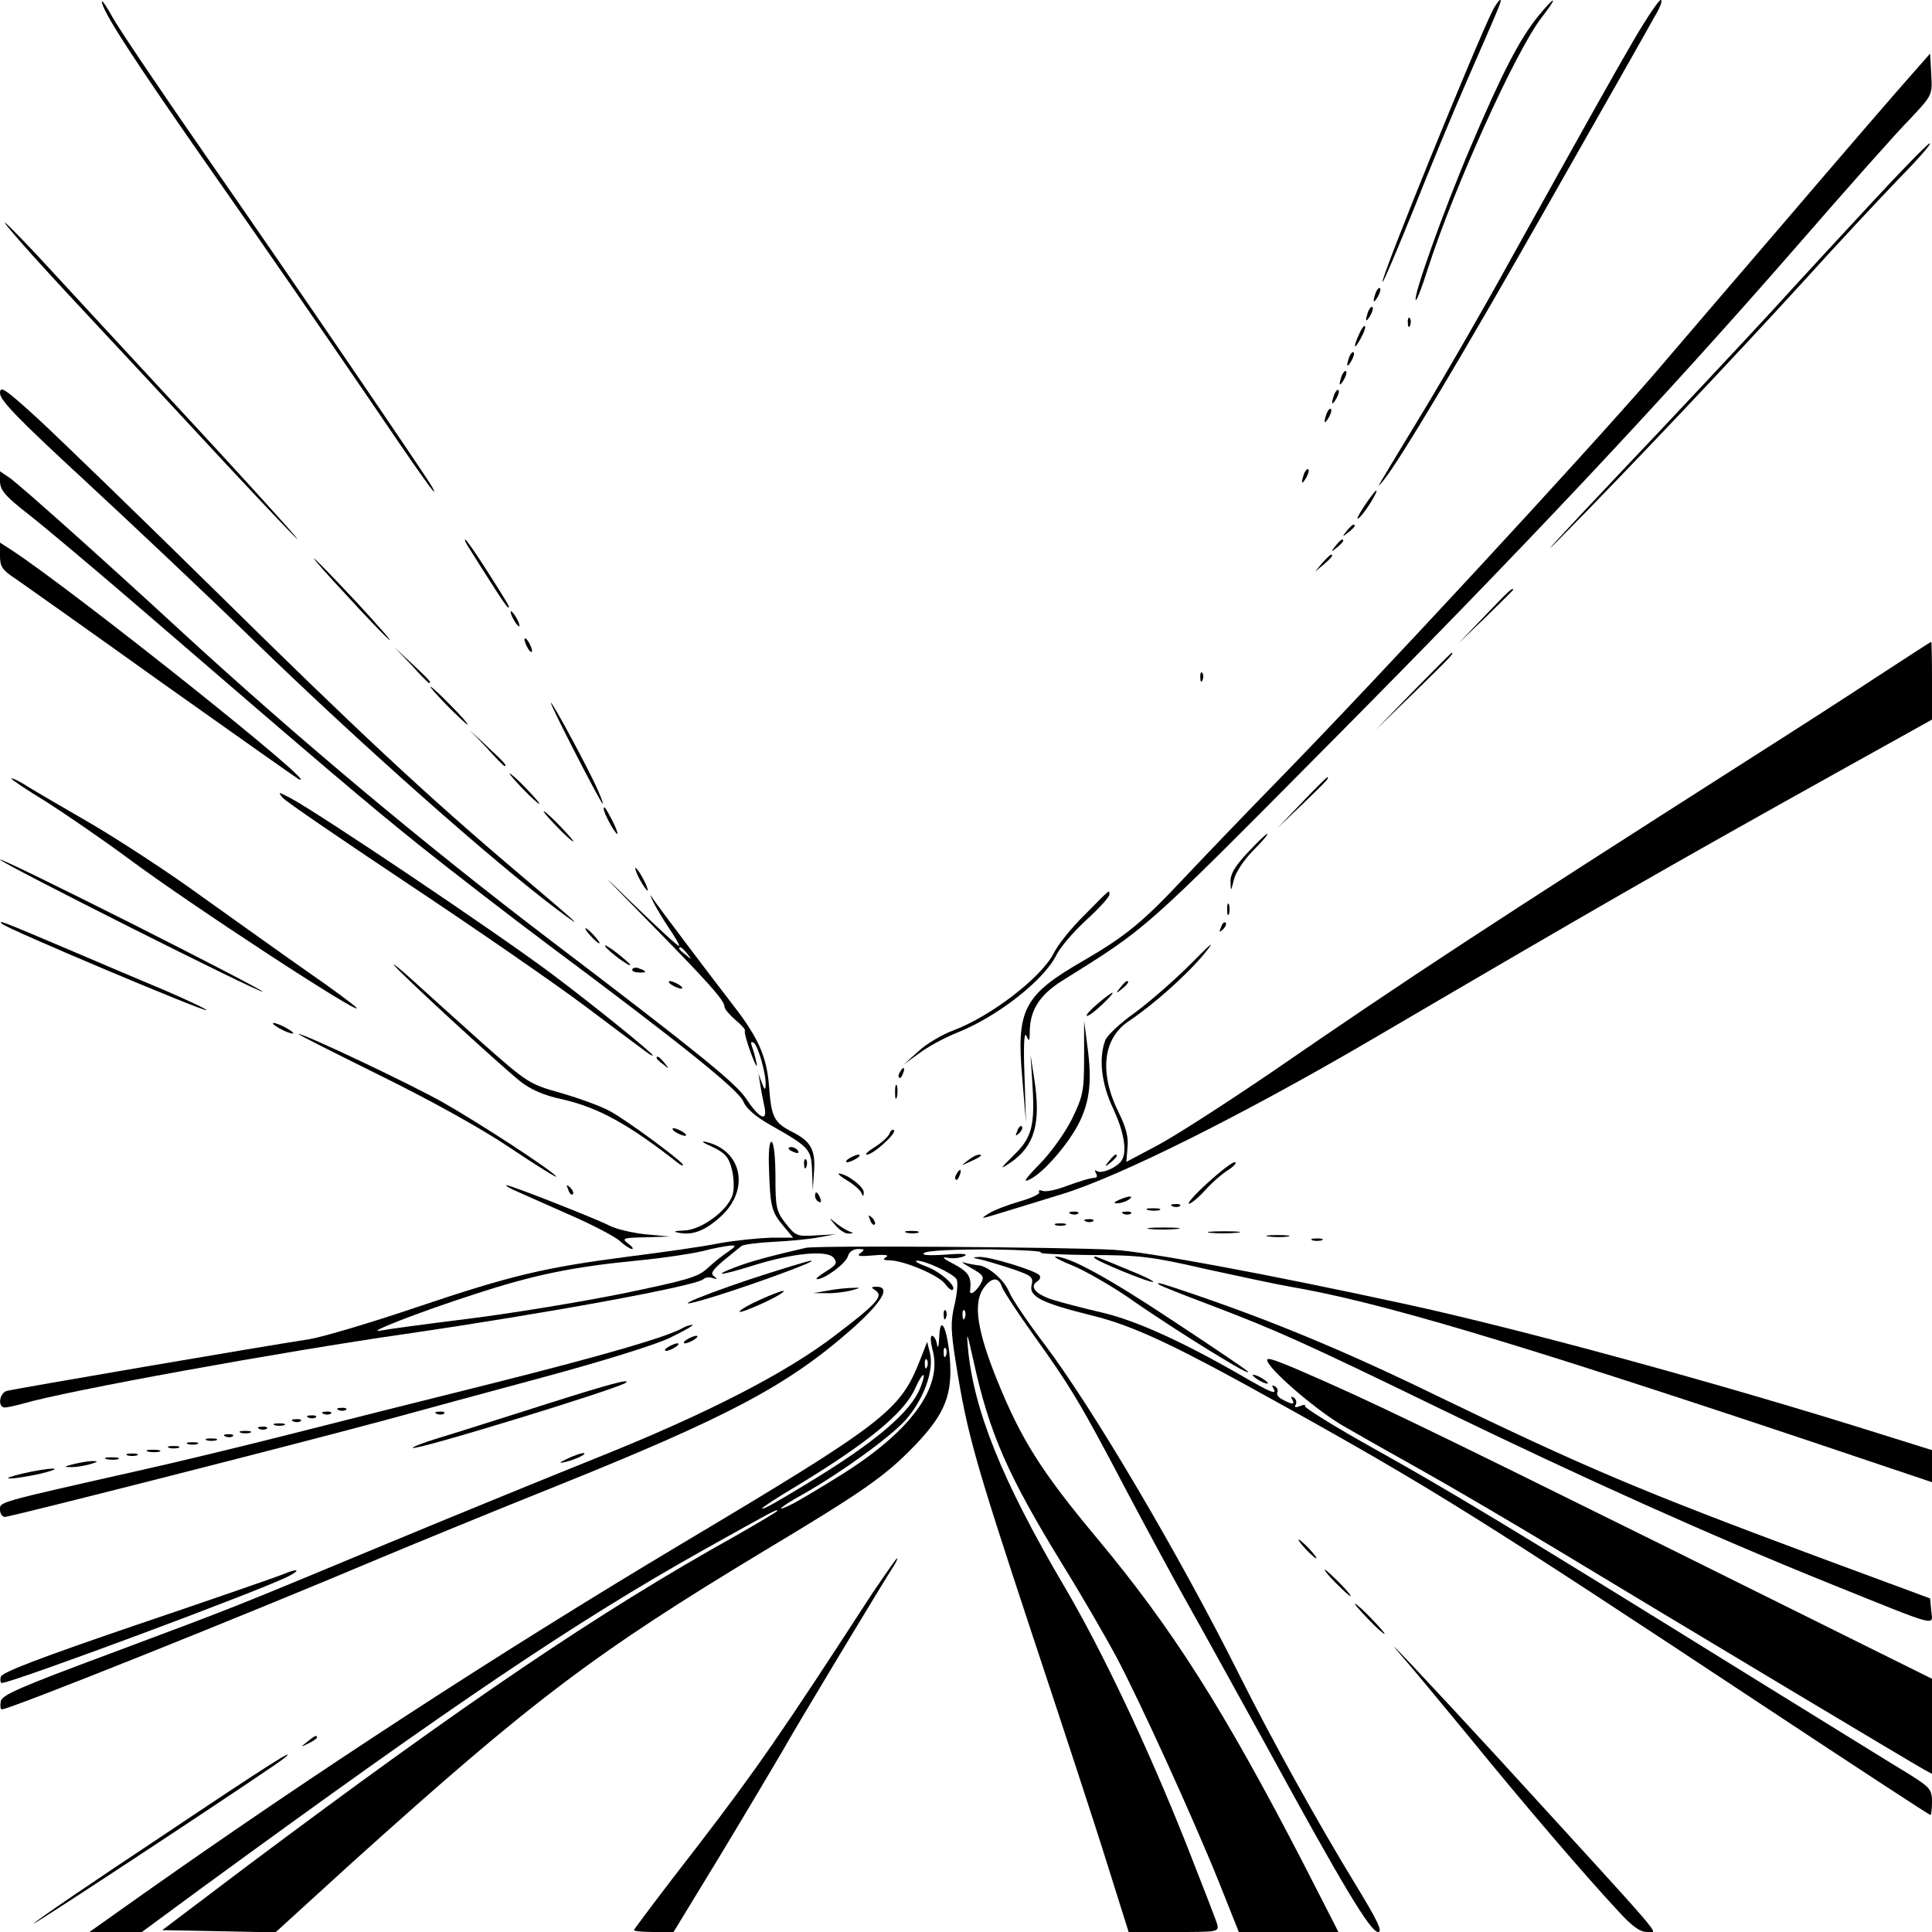 <?xml version="1.0" standalone="no"?>
<!DOCTYPE svg PUBLIC "-//W3C//DTD SVG 20010904//EN"
 "http://www.w3.org/TR/2001/REC-SVG-20010904/DTD/svg10.dtd">
<svg version="1.0" xmlns="http://www.w3.org/2000/svg"
 width="512pt" height="512pt" viewBox="0 0 512 512"
 preserveAspectRatio="xMidYMid meet">
<g transform="translate(0,512) scale(0.1,-0.1)"
fill="#000000" stroke="none">
<path d="M270 5116 c0 -24 83 -152 292 -451 127 -181 307 -442 401 -580 152
-224 207 -302 182 -255 -17 30 -373 552 -593 868 -123 177 -237 346 -253 375
-16 29 -29 48 -29 43z"/>
<path d="M3956 5093 c-44 -88 -299 -714 -292 -720 2 -2 38 83 81 189 42 106
106 261 142 343 94 215 94 215 88 215 -2 0 -11 -12 -19 -27z"/>
<path d="M4077 5078 c-51 -63 -97 -153 -180 -348 -72 -169 -153 -397 -145
-405 2 -3 17 35 32 83 69 214 232 575 301 665 45 58 39 62 -8 5z"/>
<path d="M4332 5018 c-61 -105 -108 -189 -330 -588 -68 -124 -168 -297 -221
-385 -144 -238 -136 -223 -116 -200 43 52 216 342 445 746 139 244 263 463
276 487 14 23 21 42 15 42 -5 0 -36 -46 -69 -102z"/>
<path d="M5056 4911 c-32 -36 -178 -205 -324 -376 -146 -170 -303 -353 -348
-406 -199 -229 -723 -796 -999 -1079 -89 -91 -201 -208 -250 -260 -106 -113
-152 -151 -264 -216 -158 -91 -178 -129 -162 -310 l10 -119 -4 125 c-3 79 -1
118 5 105 7 -17 9 -15 9 13 1 56 27 96 86 133 227 142 212 128 700 620 524
528 888 915 1248 1328 132 152 267 304 300 337 58 62 58 62 55 117 l-3 55 -59
-67z"/>
<path d="M4964 4587 c-78 -84 -199 -215 -269 -292 -71 -77 -254 -273 -408
-435 -153 -162 -221 -236 -151 -165 173 175 455 473 644 680 85 94 197 214
249 268 52 53 91 97 85 97 -5 0 -72 -69 -150 -153z"/>
<path d="M91 4438 c46 -51 122 -133 169 -183 47 -50 166 -178 265 -285 99
-107 209 -224 244 -260 82 -84 -114 133 -340 376 -96 104 -228 246 -293 317
-64 70 -120 127 -123 127 -3 0 32 -41 78 -92z"/>
<path d="M3646 4345 c-9 -26 -7 -32 5 -12 6 10 9 21 6 23 -2 3 -7 -2 -11 -11z"/>
<path d="M3626 4295 c-9 -26 -7 -32 5 -12 6 10 9 21 6 23 -2 3 -7 -2 -11 -11z"/>
<path d="M3731 4264 c0 -11 3 -14 6 -6 3 7 2 16 -1 19 -3 4 -6 -2 -5 -13z"/>
<path d="M3602 4235 c-17 -37 -14 -45 4 -12 9 16 14 31 11 33 -2 2 -9 -7 -15
-21z"/>
<path d="M3576 4175 c-9 -26 -7 -32 5 -12 6 10 9 21 6 23 -2 3 -7 -2 -11 -11z"/>
<path d="M3556 4125 c-9 -26 -7 -32 5 -12 6 10 9 21 6 23 -2 3 -7 -2 -11 -11z"/>
<path d="M0 4078 c0 -19 50 -70 221 -228 122 -113 323 -302 446 -422 287 -279
644 -595 813 -721 76 -57 57 -39 -111 103 -241 204 -428 379 -794 740 -204
201 -417 407 -473 459 -89 81 -102 90 -102 69z"/>
<path d="M3536 4075 c-9 -26 -7 -32 5 -12 6 10 9 21 6 23 -2 3 -7 -2 -11 -11z"/>
<path d="M3516 4025 c-9 -26 -7 -32 5 -12 6 10 9 21 6 23 -2 3 -7 -2 -11 -11z"/>
<path d="M3456 3865 c-9 -26 -7 -32 5 -12 6 10 9 21 6 23 -2 3 -7 -2 -11 -11z"/>
<path d="M0 3843 c1 -23 15 -39 78 -88 42 -33 162 -134 267 -224 529 -456 622
-535 765 -650 85 -68 243 -190 350 -270 342 -255 497 -379 510 -410 7 -18 32
-40 71 -62 104 -59 109 -64 111 -122 l2 -52 3 47 c5 59 -7 83 -57 108 -49 25
-56 39 -62 122 -6 78 -29 129 -95 214 -71 92 -196 258 -211 280 -10 16 -11 15
-1 -6 7 -14 25 -44 40 -67 16 -23 29 -45 29 -50 0 -4 -57 48 -128 117 -91 89
-81 78 35 -40 169 -172 213 -221 213 -238 0 -6 13 -21 29 -35 17 -14 28 -27
25 -29 -2 -3 5 -29 16 -59 11 -30 18 -42 15 -27 -3 14 -8 34 -12 44 -4 11 -3
15 4 11 12 -7 34 -85 32 -114 -1 -13 -3 -11 -10 7 l-9 25 4 -25 c2 -14 7 -40
11 -59 11 -46 -11 -38 -48 18 -29 42 -126 121 -522 422 -331 252 -668 534
-978 819 -216 199 -415 376 -449 402 l-28 19 0 -28z m1821 -1250 c13 -16 12
-17 -3 -4 -10 7 -18 15 -18 17 0 8 8 3 21 -13z"/>
<path d="M3615 3778 c-16 -24 -22 -38 -14 -31 15 12 53 73 46 73 -2 0 -17 -19
-32 -42z"/>
<path d="M3569 3713 c-13 -16 -12 -17 4 -4 9 7 17 15 17 17 0 8 -8 3 -21 -13z"/>
<path d="M1246 3663 c10 -16 35 -56 57 -90 22 -35 41 -63 44 -63 5 0 2 6 -60
103 -27 42 -51 77 -54 77 -3 0 3 -12 13 -27z"/>
<path d="M3539 3673 c-13 -16 -12 -17 4 -4 16 13 21 21 13 21 -2 0 -10 -8 -17
-17z"/>
<path d="M0 3647 c0 -29 6 -38 43 -62 23 -16 197 -139 387 -275 190 -135 352
-249 360 -254 85 -43 -596 500 -762 608 l-28 18 0 -35z"/>
<path d="M3504 3628 l-19 -23 23 19 c21 18 27 26 19 26 -2 0 -12 -10 -23 -22z"/>
<path d="M918 3543 c49 -54 100 -107 113 -118 13 -11 -25 33 -85 98 -60 64
-111 117 -114 117 -2 0 36 -44 86 -97z"/>
<path d="M3935 3488 l-70 -73 73 70 c39 38 72 71 72 72 0 8 -11 -2 -75 -69z"/>
<path d="M1360 3480 c6 -11 13 -20 16 -20 2 0 0 9 -6 20 -6 11 -13 20 -16 20
-2 0 0 -9 6 -20z"/>
<path d="M1390 3425 c0 -5 5 -17 10 -25 5 -8 10 -10 10 -5 0 6 -5 17 -10 25
-5 8 -10 11 -10 5z"/>
<path d="M4975 3327 c-77 -51 -228 -148 -335 -216 -702 -448 -899 -577 -1271
-833 -119 -81 -254 -168 -301 -193 l-83 -44 3 38 c3 27 -4 53 -22 90 -54 107
-44 200 27 246 64 43 151 120 199 178 31 38 20 30 -38 -29 -44 -44 -111 -102
-148 -129 -37 -26 -72 -59 -77 -72 -18 -48 -10 -116 21 -181 29 -62 38 -115
22 -138 -12 -18 -52 -35 -64 -28 -7 4 -8 3 -4 -4 4 -7 4 -12 -1 -13 -15 -1
-38 -8 -82 -24 -24 -9 -50 -14 -58 -11 -8 3 -12 2 -9 -3 3 -5 -20 -16 -52 -25
-31 -9 -68 -23 -82 -32 -25 -16 -22 -15 40 4 19 6 88 27 153 47 152 46 482
211 822 410 597 350 769 449 1228 705 l257 143 0 104 c0 57 -1 103 -2 102 -2
0 -66 -42 -143 -92z"/>
<path d="M1090 3358 c24 -27 45 -48 47 -48 8 0 0 9 -44 50 l-48 45 45 -47z"/>
<path d="M3745 3288 l-100 -103 103 100 c95 93 107 105 99 105 -1 0 -47 -46
-102 -102z"/>
<path d="M3181 3324 c0 -11 3 -14 6 -6 3 7 2 16 -1 19 -3 4 -6 -2 -5 -13z"/>
<path d="M1185 3250 c27 -27 51 -50 54 -50 3 0 -17 23 -44 50 -27 28 -51 50
-54 50 -3 0 17 -22 44 -50z"/>
<path d="M1460 3257 c0 -9 128 -258 137 -267 3 -3 -2 11 -10 30 -20 49 -127
247 -127 237z"/>
<path d="M1290 3138 c24 -27 45 -48 47 -48 8 0 0 9 -44 50 l-48 45 45 -47z"/>
<path d="M1385 3030 c21 -22 41 -40 44 -40 3 0 -13 18 -34 40 -21 22 -41 40
-44 40 -3 0 13 -18 34 -40z"/>
<path d="M30 3057 c0 -3 42 -31 93 -62 50 -32 148 -99 217 -150 168 -125 620
-420 605 -396 -3 5 -62 49 -133 98 -70 49 -194 138 -277 197 -82 60 -215 147
-295 194 -80 46 -160 93 -177 104 -18 11 -33 17 -33 15z"/>
<path d="M3450 2993 l-65 -68 68 65 c62 60 72 70 64 70 -1 0 -32 -30 -67 -67z"/>
<path d="M749 3006 c7 -9 158 -112 335 -230 176 -117 386 -262 466 -322 80
-60 153 -115 163 -122 9 -7 17 -11 17 -9 0 6 -161 136 -265 214 -142 107 -626
432 -697 469 -31 16 -32 16 -19 0z"/>
<path d="M1600 2976 c0 -11 30 -66 36 -66 2 0 -3 15 -12 33 -19 36 -24 44 -24
33z"/>
<path d="M1475 2930 c21 -22 41 -40 44 -40 3 0 -13 18 -34 40 -21 22 -41 40
-44 40 -3 0 13 -18 34 -40z"/>
<path d="M3306 2860 c-33 -35 -46 -57 -45 -77 1 -27 1 -26 9 6 4 18 27 53 51
77 24 24 41 44 37 44 -3 0 -26 -22 -52 -50z"/>
<path d="M0 2842 c0 -8 690 -355 696 -350 2 2 -154 83 -346 180 -193 97 -350
174 -350 170z"/>
<path d="M1695 2790 c9 -16 18 -30 21 -30 2 0 -2 14 -11 30 -9 17 -18 30 -21
30 -2 0 2 -13 11 -30z"/>
<path d="M2874 2695 c-34 -33 -71 -79 -82 -102 -33 -64 -166 -166 -264 -203
-30 -11 -73 -36 -94 -56 l-39 -35 40 29 c22 17 68 42 103 56 105 42 227 137
261 204 10 21 46 63 80 94 34 31 61 61 61 67 0 14 5 18 -66 -54z"/>
<path d="M3252 2710 c0 -14 2 -19 5 -12 2 6 2 18 0 25 -3 6 -5 1 -5 -13z"/>
<path d="M5 2672 c12 -13 537 -234 542 -229 2 2 -47 25 -109 52 -62 26 -171
72 -243 103 -193 82 -201 85 -190 74z"/>
<path d="M3236 2663 c-6 -14 -5 -15 5 -6 7 7 10 15 7 18 -3 3 -9 -2 -12 -12z"/>
<path d="M1565 2640 c10 -11 20 -20 23 -20 3 0 -3 9 -13 20 -10 11 -20 20 -23
20 -3 0 3 -9 13 -20z"/>
<path d="M1604 2612 c8 -13 66 -56 66 -49 0 3 -17 17 -37 33 -20 15 -33 23
-29 16z"/>
<path d="M1044 2563 c8 -15 278 -263 335 -309 27 -21 62 -37 110 -47 97 -22
178 -67 309 -170 6 -5 12 -7 12 -4 0 8 -147 117 -193 142 -23 13 -81 34 -129
48 -85 24 -89 26 -210 133 -67 60 -149 134 -182 164 -33 30 -56 49 -52 43z"/>
<path d="M1676 2552 c-3 -4 4 -9 15 -9 23 -2 25 3 4 10 -8 4 -16 3 -19 -1z"/>
<path d="M1780 2510 c8 -5 20 -10 25 -10 6 0 3 5 -5 10 -8 5 -19 10 -25 10 -5
0 -3 -5 5 -10z"/>
<path d="M2969 2503 c-13 -16 -12 -17 4 -4 16 13 21 21 13 21 -2 0 -10 -8 -17
-17z"/>
<path d="M2910 2461 c-19 -16 -33 -31 -30 -33 3 -2 21 11 40 29 43 41 36 43
-10 4z"/>
<path d="M740 2395 c14 -8 30 -14 35 -14 6 0 -1 6 -15 14 -14 8 -29 14 -35 14
-5 0 1 -6 15 -14z"/>
<path d="M2873 2318 c0 -90 -3 -103 -32 -163 -18 -36 -56 -90 -86 -120 -39
-40 -46 -51 -25 -40 38 19 104 97 131 152 27 56 33 109 21 198 l-9 70 0 -97z"/>
<path d="M1005 2271 c134 -66 270 -141 347 -193 70 -47 125 -81 122 -76 -9 15
-204 142 -301 197 -85 48 -368 182 -382 181 -3 -1 93 -49 214 -109z"/>
<path d="M1740 2316 c0 -2 8 -10 18 -17 15 -13 16 -12 3 4 -13 16 -21 21 -21
13z"/>
<path d="M2736 2247 c7 -110 -1 -142 -50 -189 -37 -37 -38 -39 -8 -19 64 44
81 104 63 221 l-10 65 5 -78z"/>
<path d="M2385 2279 c-4 -6 -5 -12 -2 -15 2 -3 7 2 10 11 7 17 1 20 -8 4z"/>
<path d="M2372 2225 c0 -16 2 -22 5 -12 2 9 2 23 0 30 -3 6 -5 -1 -5 -18z"/>
<path d="M2696 2123 c-6 -14 -5 -15 5 -6 7 7 10 15 7 18 -3 3 -9 -2 -12 -12z"/>
<path d="M1790 2120 c8 -5 20 -10 25 -10 6 0 3 5 -5 10 -8 5 -19 10 -25 10 -5
0 -3 -5 5 -10z"/>
<path d="M2357 2115 c-4 -8 -21 -24 -39 -35 -18 -11 -27 -20 -21 -20 17 0 80
57 72 65 -4 3 -9 -1 -12 -10z"/>
<path d="M1887 2081 c34 -16 44 -27 52 -58 6 -22 7 -51 3 -68 -12 -42 -83 -95
-130 -96 -25 -1 -30 -3 -13 -6 37 -7 69 5 111 43 78 71 57 176 -40 198 -14 3
-6 -3 17 -13z"/>
<path d="M2038 2021 c3 -99 7 -113 38 -150 l26 -31 -59 0 c-32 -1 -94 -7 -138
-15 -44 -9 -152 -24 -239 -35 -222 -29 -309 -49 -561 -134 -121 -41 -249 -79
-285 -85 -113 -17 -784 -132 -802 -137 -20 -6 -25 -44 -5 -44 6 0 28 5 47 10
115 34 682 137 1015 185 371 54 770 127 789 145 5 5 16 6 25 3 12 -4 13 -3 3
5 -10 7 -4 16 25 41 21 17 43 35 48 39 6 4 44 9 85 11 41 2 95 7 120 12 l45 8
-53 -3 c-51 -3 -54 -1 -80 32 -25 32 -27 43 -27 124 0 49 -4 89 -10 92 -6 2
-9 -25 -7 -73z m-108 -218 c-14 -9 -38 -28 -55 -44 -26 -24 -56 -32 -230 -68
-110 -22 -292 -52 -405 -66 -113 -14 -216 -28 -230 -31 -50 -10 98 48 247 96
162 53 263 73 438 90 61 6 135 17 165 24 30 8 64 14 75 15 17 1 16 -1 -5 -16z"/>
<path d="M2090 2076 c0 -2 7 -7 16 -10 8 -3 12 -2 9 4 -6 10 -25 14 -25 6z"/>
<path d="M2250 2050 c-8 -5 -10 -10 -5 -10 6 0 17 5 25 10 8 5 11 10 5 10 -5
0 -17 -5 -25 -10z"/>
<path d="M2564 2044 c-18 -14 -18 -14 6 -3 31 14 36 19 24 19 -6 0 -19 -7 -30
-16z"/>
<path d="M2939 2043 c-13 -16 -12 -17 4 -4 16 13 21 21 13 21 -2 0 -10 -8 -17
-17z"/>
<path d="M2131 2034 c0 -11 3 -14 6 -6 3 7 2 16 -1 19 -3 4 -6 -2 -5 -13z"/>
<path d="M3200 1985 c-33 -30 -55 -55 -49 -55 5 0 25 16 43 36 17 19 45 44 62
54 16 11 23 20 16 20 -7 0 -39 -25 -72 -55z"/>
<path d="M2535 2009 c-4 -6 -5 -12 -2 -15 2 -3 7 2 10 11 7 17 1 20 -8 4z"/>
<path d="M2246 1991 c18 -11 34 -25 37 -33 4 -10 6 -9 6 2 1 15 -46 50 -66 50
-4 0 6 -9 23 -19z"/>
<path d="M1360 1967 c14 -6 78 -35 144 -64 65 -28 128 -61 140 -73 12 -11 26
-20 31 -20 5 0 0 7 -11 15 -17 13 -13 15 46 16 l65 2 -65 6 c-36 4 -78 14 -95
23 -35 18 -263 108 -273 107 -4 0 4 -5 18 -12z"/>
<path d="M1506 1967 c3 -10 9 -15 12 -12 3 3 0 11 -7 18 -10 9 -11 8 -5 -6z"/>
<path d="M2160 1951 c0 -6 4 -13 10 -16 6 -3 7 1 4 9 -7 18 -14 21 -14 7z"/>
<path d="M2965 1940 c-13 -6 -15 -9 -5 -9 8 0 22 4 30 9 18 12 2 12 -25 0z"/>
<path d="M3108 1923 c7 -3 16 -2 19 1 4 3 -2 6 -13 5 -11 0 -14 -3 -6 -6z"/>
<path d="M3043 1913 c9 -2 23 -2 30 0 6 3 -1 5 -18 5 -16 0 -22 -2 -12 -5z"/>
<path d="M2838 1903 c7 -3 16 -2 19 1 4 3 -2 6 -13 5 -11 0 -14 -3 -6 -6z"/>
<path d="M2978 1903 c7 -3 16 -2 19 1 4 3 -2 6 -13 5 -11 0 -14 -3 -6 -6z"/>
<path d="M2306 1887 c3 -10 9 -15 12 -12 3 3 0 11 -7 18 -10 9 -11 8 -5 -6z"/>
<path d="M2214 1873 c11 -13 26 -23 35 -22 14 0 14 1 1 6 -8 3 -24 13 -35 22
-20 16 -20 16 -1 -6z"/>
<path d="M2878 1883 c7 -3 16 -2 19 1 4 3 -2 6 -13 5 -11 0 -14 -3 -6 -6z"/>
<path d="M2798 1873 c6 -2 18 -2 25 0 6 3 1 5 -13 5 -14 0 -19 -2 -12 -5z"/>
<path d="M3047 1863 c18 -2 50 -2 70 0 21 2 7 4 -32 4 -38 0 -55 -2 -38 -4z"/>
<path d="M2403 1853 c9 -2 23 -2 30 0 6 3 -1 5 -18 5 -16 0 -22 -2 -12 -5z"/>
<path d="M3207 1853 c18 -2 50 -2 70 0 21 2 7 4 -32 4 -38 0 -55 -2 -38 -4z"/>
<path d="M3363 1843 c15 -2 37 -2 50 0 12 2 0 4 -28 4 -27 0 -38 -2 -22 -4z"/>
<path d="M3478 1833 c6 -2 18 -2 25 0 6 3 1 5 -13 5 -14 0 -19 -2 -12 -5z"/>
<path d="M2135 1813 c-99 -23 -146 -36 -183 -50 -69 -26 -43 -24 43 3 105 33
196 42 214 21 11 -14 8 -19 -21 -37 -18 -11 -28 -20 -23 -20 21 0 77 42 82 61
3 11 14 19 27 19 17 0 19 -2 6 -11 -11 -8 -2 -9 34 -6 30 3 43 1 35 -4 -11 -6
-8 -9 8 -9 38 0 132 -40 148 -63 8 -11 17 -18 20 -15 10 10 -33 48 -71 62 -22
8 -32 15 -24 15 21 1 96 -34 105 -49 4 -7 2 -36 -5 -66 -11 -46 -11 -69 4
-161 29 -182 50 -256 200 -710 80 -241 171 -518 201 -615 l56 -178 120 0 c120
0 120 0 114 23 -4 12 -41 108 -82 212 -103 259 -223 512 -322 680 -166 282
-241 469 -256 634 -4 46 -2 40 15 -36 42 -192 91 -303 235 -538 51 -82 115
-193 143 -245 62 -117 200 -419 272 -597 l53 -133 132 0 132 0 -91 178 c-214
414 -349 626 -550 867 -147 176 -200 261 -263 416 -53 131 -64 203 -38 243 21
31 41 34 50 6 4 -11 41 -68 84 -128 97 -135 126 -183 246 -412 54 -102 129
-241 168 -310 39 -69 129 -233 202 -365 203 -372 277 -495 297 -495 13 0 -1
30 -61 128 -97 159 -220 380 -307 554 -157 314 -387 705 -517 877 -44 58 -86
120 -93 138 -14 33 -58 70 -84 70 -8 1 -24 4 -35 7 -11 4 -3 -2 18 -14 32 -18
36 -23 27 -40 -13 -24 -32 -36 -29 -19 4 35 -4 48 -43 69 -28 14 -34 20 -18
17 14 -3 34 -1 45 4 13 6 -3 8 -50 4 -48 -3 -65 -1 -55 5 8 6 83 9 170 9 85
-1 147 -5 138 -8 -10 -3 49 -6 130 -7 131 0 164 -4 307 -37 88 -19 189 -41
225 -47 233 -40 576 -142 1358 -403 l342 -115 0 42 0 43 -147 46 c-413 130
-944 275 -1248 341 -364 79 -686 139 -775 144 -121 7 -788 12 -815 5z m422
-185 c-3 -8 -6 -5 -6 6 -1 11 2 17 5 13 3 -3 4 -12 1 -19z"/>
<path d="M2595 1783 c11 -2 48 -13 82 -24 57 -19 62 -23 57 -44 -8 -31 26 -48
159 -81 114 -28 223 -80 517 -244 393 -219 523 -301 1273 -797 236 -156 430
-283 433 -283 2 0 4 16 4 35 0 32 -5 38 -57 71 -32 19 -222 137 -423 261 -653
405 -802 494 -997 603 -106 59 -189 111 -185 114 3 4 -2 4 -12 0 -13 -5 -17
-4 -12 4 3 6 1 14 -5 18 -8 4 -9 3 -5 -4 9 -15 1 -15 -25 -1 -11 5 -17 14 -14
19 3 5 0 12 -6 16 -8 4 -9 3 -5 -4 12 -20 -4 -14 -83 32 -158 91 -280 146
-368 167 -48 11 -109 27 -135 35 -45 15 -61 35 -38 49 6 4 8 10 5 15 -8 12
-131 50 -159 49 -20 -1 -20 -2 -1 -6z"/>
<path d="M2845 1765 c33 -14 97 -51 143 -82 128 -90 346 -224 317 -196 -5 5
-95 66 -200 135 -170 113 -272 168 -308 168 -7 0 15 -12 48 -25z"/>
<path d="M2900 1787 c0 -7 151 -69 156 -64 2 2 -26 16 -64 31 -94 39 -92 39
-92 33z"/>
<path d="M1985 1729 c-157 -53 -226 -86 -89 -44 111 35 272 94 254 94 -8 0
-82 -23 -165 -50z"/>
<path d="M3071 1716 c3 -3 63 -27 135 -54 176 -67 246 -98 614 -277 377 -183
713 -334 1025 -460 298 -120 277 -115 273 -74 l-3 33 -300 111 c-470 175 -614
236 -1005 425 -244 119 -435 198 -649 271 -86 29 -98 33 -90 25z"/>
<path d="M2195 1700 l-40 -7 35 0 c19 -1 49 3 65 7 27 7 27 8 5 7 -14 0 -43
-3 -65 -7z"/>
<path d="M2319 1701 c24 -15 6 -35 -106 -120 -130 -100 -343 -209 -633 -325
-107 -43 -355 -144 -550 -225 -438 -182 -388 -162 -735 -292 -242 -90 -291
-111 -293 -128 -2 -12 -1 -21 3 -21 21 0 648 251 1005 402 91 38 300 124 465
190 455 183 611 266 778 412 85 75 109 116 70 116 -15 0 -15 -2 -4 -9z"/>
<path d="M2013 1675 c-58 -26 -74 -44 -20 -21 47 19 94 45 82 45 -5 0 -34 -11
-62 -24z"/>
<path d="M2501 1634 c0 -11 3 -14 6 -6 3 7 2 16 -1 19 -3 4 -6 -2 -5 -13z"/>
<path d="M1810 1601 c-42 -24 -207 -72 -505 -147 -181 -45 -427 -107 -545
-137 -118 -30 -296 -73 -395 -95 -377 -85 -365 -82 -365 -103 0 -10 6 -19 13
-19 15 0 819 205 1017 259 80 22 264 72 409 111 152 41 294 85 335 104 39 19
67 35 61 35 -5 0 -17 -3 -25 -8z"/>
<path d="M2489 1575 c-1 -24 -4 -31 -6 -17 -2 12 -8 22 -13 22 -5 0 -4 -16 1
-36 29 -101 -59 -220 -249 -337 -48 -30 -102 -62 -119 -71 -55 -28 -37 -10 25
24 102 58 232 152 272 197 47 53 75 129 65 175 l-8 32 -19 -49 c-53 -134 -91
-164 -638 -490 -485 -290 -967 -604 -1419 -923 l-144 -102 69 0 70 0 159 117
c672 491 992 706 1325 893 188 105 200 112 200 106 0 -2 -51 -32 -112 -67
-361 -201 -716 -442 -1289 -871 l-229 -173 150 -3 150 -3 202 184 c477 430
642 555 1093 827 267 160 322 199 401 281 79 83 99 134 91 231 -7 81 -26 117
-28 53z m18 -47 c-3 -8 -6 -5 -6 6 -1 11 2 17 5 13 3 -3 4 -12 1 -19z m-50
-30 c-3 -8 -6 -5 -6 6 -1 11 2 17 5 13 3 -3 4 -12 1 -19z m-17 -53 c-25 -67
-122 -149 -310 -262 -79 -48 -110 -65 -110 -60 0 2 39 28 88 57 190 115 288
195 317 260 20 45 32 49 15 5z"/>
<path d="M1820 1570 c-8 -5 -10 -10 -5 -10 6 0 17 5 25 10 8 5 11 10 5 10 -5
0 -17 -5 -25 -10z"/>
<path d="M1770 1550 c-8 -5 -10 -10 -5 -10 6 0 17 5 25 10 8 5 11 10 5 10 -5
0 -17 -5 -25 -10z"/>
<path d="M3360 1510 c17 -32 134 -131 200 -169 36 -21 128 -73 205 -116 77
-43 237 -137 355 -208 357 -216 954 -573 978 -586 l22 -12 0 126 0 126 -697
346 c-671 332 -793 391 -985 474 -71 30 -86 34 -78 19z"/>
<path d="M3320 1476 c0 -3 9 -10 20 -16 11 -6 20 -8 20 -6 0 3 -9 10 -20 16
-11 6 -20 8 -20 6z"/>
<path d="M1435 1395 c-110 -35 -233 -74 -273 -86 -40 -12 -70 -24 -68 -26 7
-8 551 159 565 173 12 11 -42 -3 -224 -61z"/>
<path d="M898 1383 c7 -3 16 -2 19 1 4 3 -2 6 -13 5 -11 0 -14 -3 -6 -6z"/>
<path d="M858 1373 c7 -3 16 -2 19 1 4 3 -2 6 -13 5 -11 0 -14 -3 -6 -6z"/>
<path d="M1158 1373 c7 -3 16 -2 19 1 4 3 -2 6 -13 5 -11 0 -14 -3 -6 -6z"/>
<path d="M818 1363 c7 -3 16 -2 19 1 4 3 -2 6 -13 5 -11 0 -14 -3 -6 -6z"/>
<path d="M778 1353 c7 -3 16 -2 19 1 4 3 -2 6 -13 5 -11 0 -14 -3 -6 -6z"/>
<path d="M728 1343 c6 -2 18 -2 25 0 6 3 1 5 -13 5 -14 0 -19 -2 -12 -5z"/>
<path d="M688 1333 c7 -3 16 -2 19 1 4 3 -2 6 -13 5 -11 0 -14 -3 -6 -6z"/>
<path d="M638 1323 c6 -2 18 -2 25 0 6 3 1 5 -13 5 -14 0 -19 -2 -12 -5z"/>
<path d="M598 1313 c7 -3 16 -2 19 1 4 3 -2 6 -13 5 -11 0 -14 -3 -6 -6z"/>
<path d="M548 1303 c6 -2 18 -2 25 0 6 3 1 5 -13 5 -14 0 -19 -2 -12 -5z"/>
<path d="M498 1293 c6 -2 18 -2 25 0 6 3 1 5 -13 5 -14 0 -19 -2 -12 -5z"/>
<path d="M448 1283 c6 -2 18 -2 25 0 6 3 1 5 -13 5 -14 0 -19 -2 -12 -5z"/>
<path d="M393 1273 c9 -2 23 -2 30 0 6 3 -1 5 -18 5 -16 0 -22 -2 -12 -5z"/>
<path d="M338 1263 c6 -2 18 -2 25 0 6 3 1 5 -13 5 -14 0 -19 -2 -12 -5z"/>
<path d="M1505 1255 c-25 -12 -26 -14 -5 -9 28 7 60 23 45 23 -5 0 -23 -6 -40
-14z"/>
<path d="M283 1253 c9 -2 23 -2 30 0 6 3 -1 5 -18 5 -16 0 -22 -2 -12 -5z"/>
<path d="M195 1240 c-27 -7 -27 -8 -5 -8 14 0 36 4 50 8 20 6 21 8 5 8 -11 0
-33 -4 -50 -8z"/>
<path d="M60 1215 c-30 -7 -46 -13 -35 -13 11 -1 47 5 80 12 33 8 49 14 35 14
-14 0 -50 -6 -80 -13z"/>
<path d="M3460 1015 c13 -14 26 -25 28 -25 3 0 -5 11 -18 25 -13 14 -26 25
-28 25 -3 0 5 -11 18 -25z"/>
<path d="M2312 898 c-238 -367 -308 -468 -460 -666 -95 -122 -172 -225 -172
-227 0 -3 24 -5 53 -5 l52 0 120 197 c66 109 140 234 166 278 45 80 260 436
293 488 10 15 16 27 13 27 -2 0 -31 -42 -65 -92z"/>
<path d="M750 948 c-14 -6 -187 -66 -385 -133 -258 -88 -361 -127 -363 -139
-2 -9 -1 -16 3 -16 27 0 702 251 762 284 32 17 21 20 -17 4z"/>
<path d="M3540 925 c19 -19 36 -35 39 -35 3 0 -10 16 -29 35 -19 19 -36 35
-39 35 -3 0 10 -16 29 -35z"/>
<path d="M3625 830 c21 -22 41 -40 44 -40 3 0 -13 18 -34 40 -21 22 -41 40
-44 40 -3 0 13 -18 34 -40z"/>
<path d="M3716 730 c17 -19 96 -114 175 -210 149 -183 305 -365 395 -462 39
-43 60 -58 79 -58 30 0 66 -43 -389 455 -196 213 -336 362 -260 275z"/>
<path d="M814 504 c-18 -14 -18 -15 4 -4 12 6 22 13 22 15 0 8 -5 6 -26 -11z"/>
<path d="M429 254 c-178 -118 -331 -222 -339 -231 -14 -14 643 419 665 439 34
30 -41 -17 -326 -208z"/>
</g>
</svg>